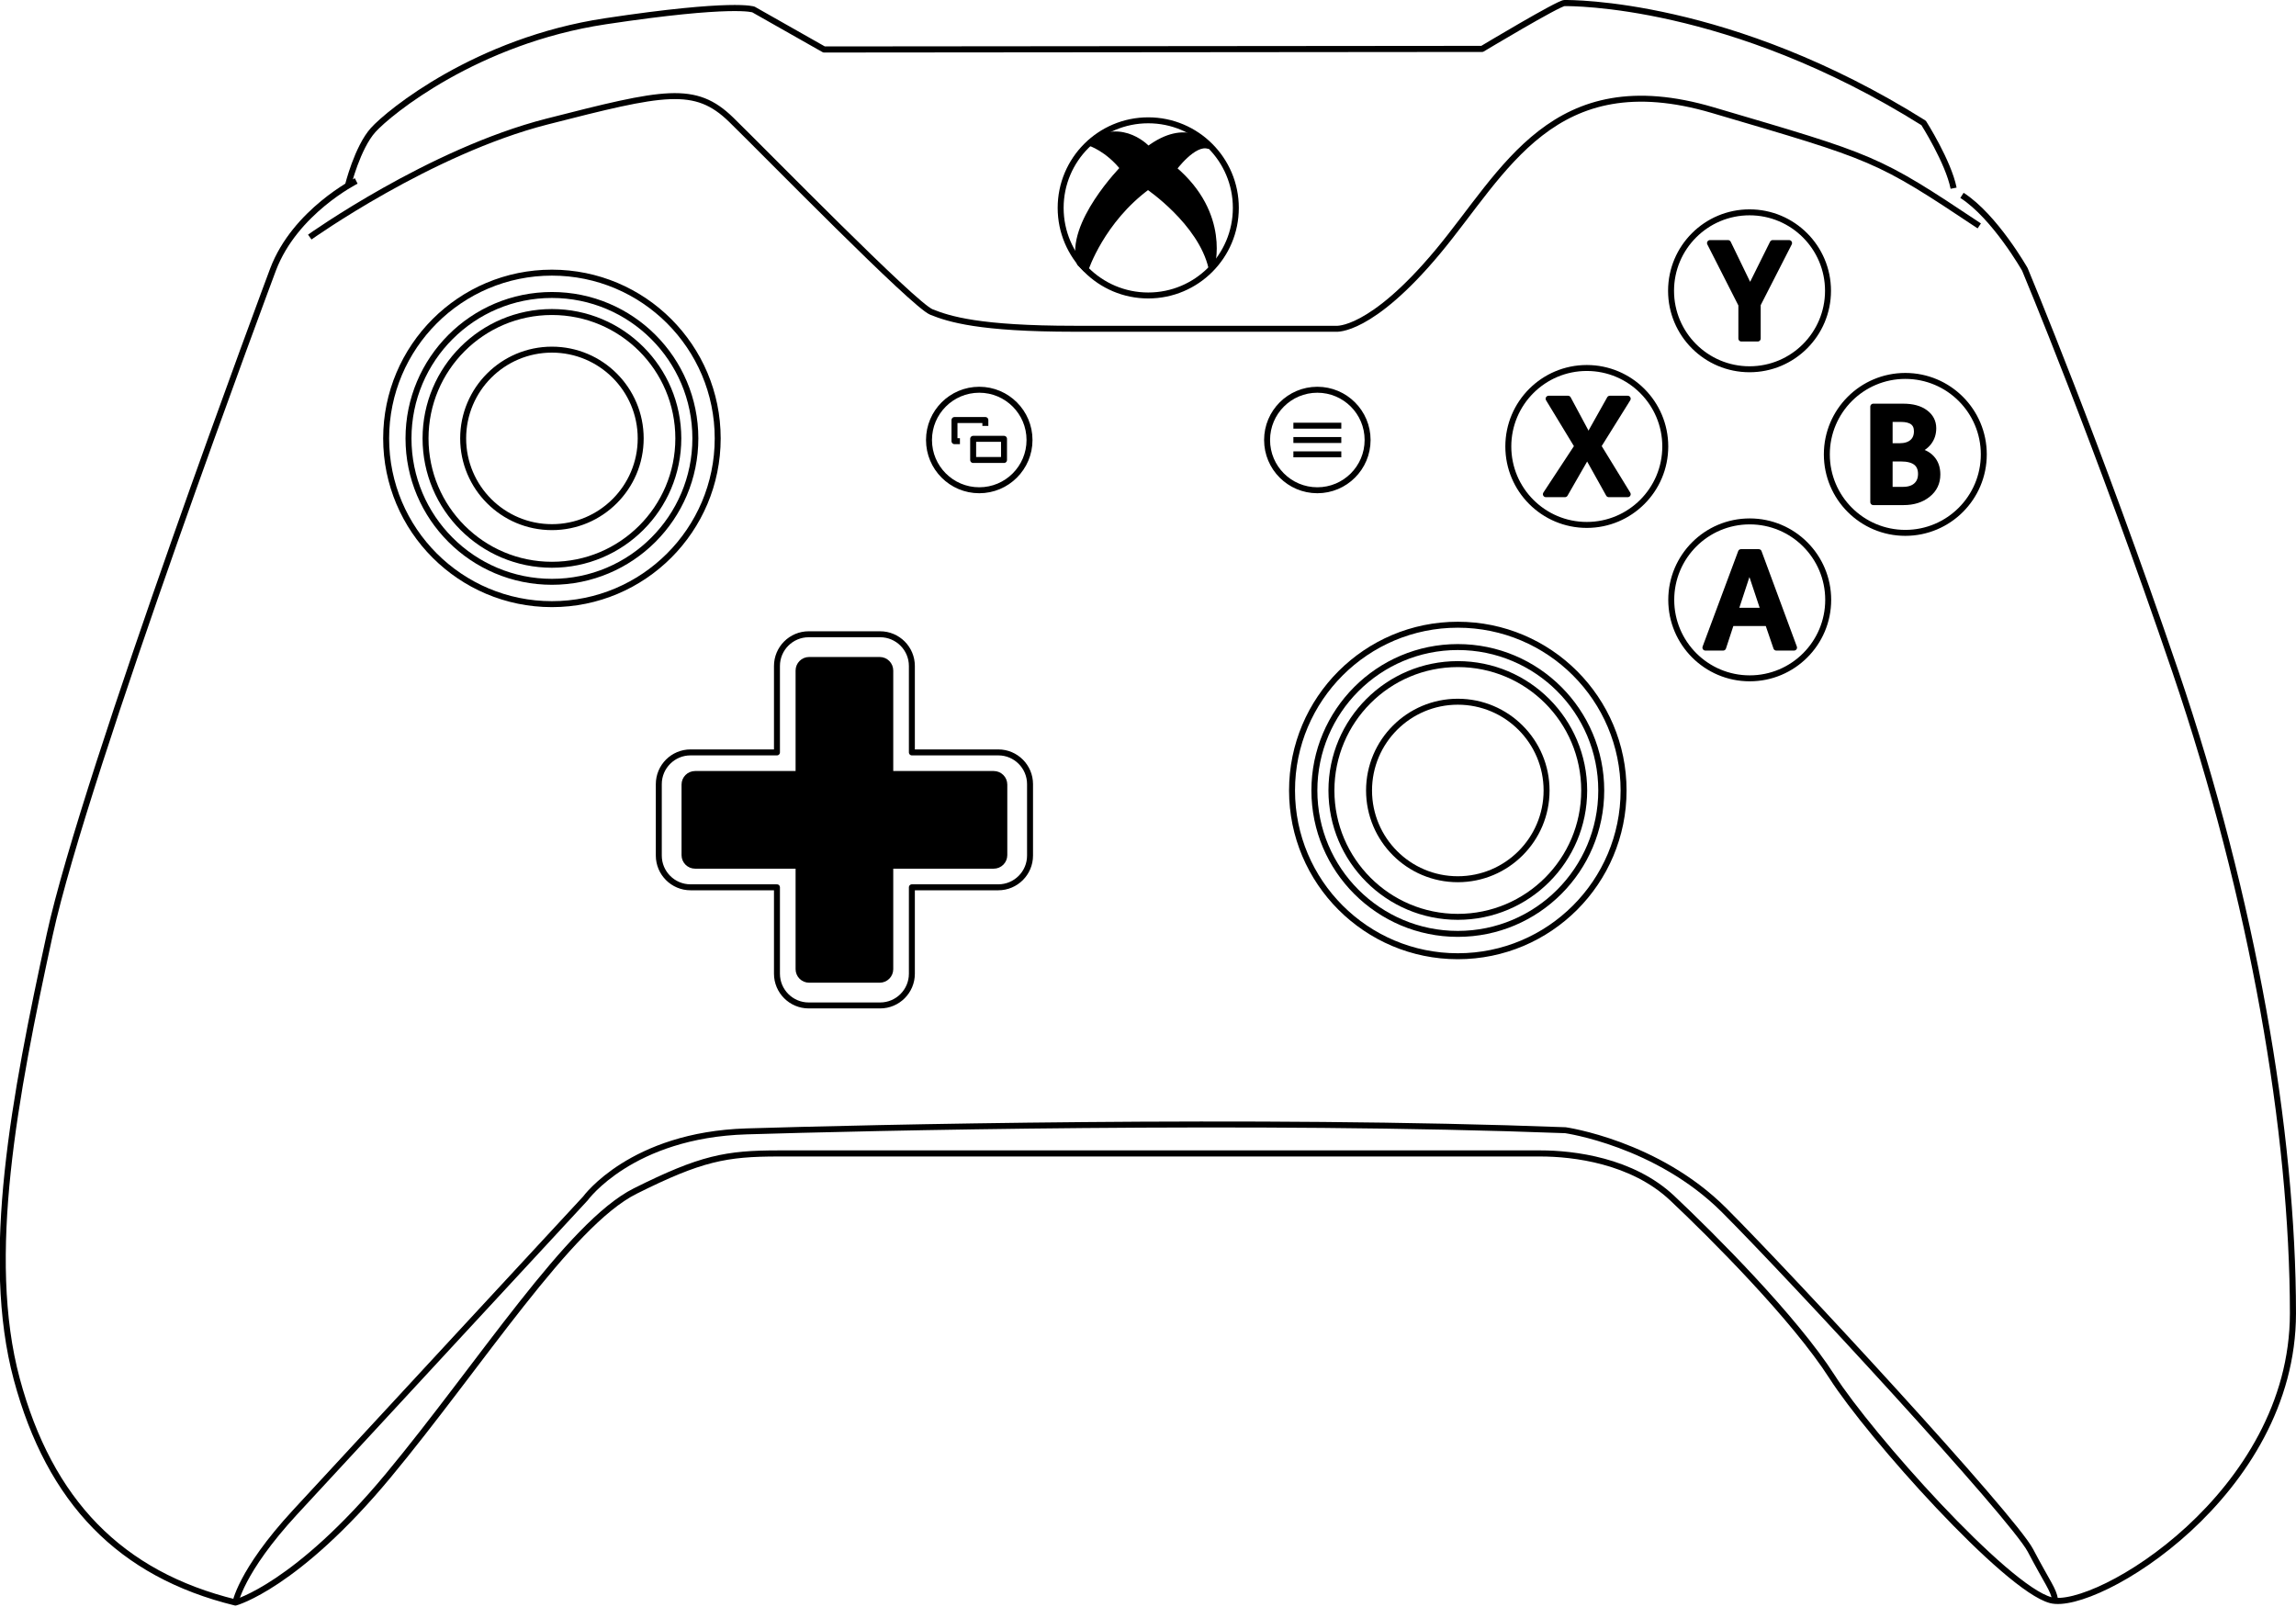 ﻿<?xml version="1.0" encoding="utf-8"?>
<!DOCTYPE svg PUBLIC "-//W3C//DTD SVG 1.1//EN" "http://www.w3.org/Graphics/SVG/1.1/DTD/svg11.dtd">
<svg xmlns="http://www.w3.org/2000/svg" xmlns:xlink="http://www.w3.org/1999/xlink" version="1.1" baseProfile="full" width="385.292" height="269.697" viewBox="0 0 385.29 269.70" enable-background="new 0 0 385.29 269.70" xml:space="preserve">
	<g>
		<path fill="none" stroke-width="1.024" stroke-linejoin="round" stroke="#000000" stroke-opacity="1" d="M 59.774,30.37C 59.774,30.37 49.514,35.5 45.823,45.217C 45.71,45.513 14.255,129.661 8.336,156.888C 2.417,184.115 -2.712,210.947 2.812,231.466C 8.336,251.985 20.174,264.217 39.509,268.953C 39.509,268.953 49.769,266.19 65.158,247.644C 80.547,229.098 95.542,205.423 106.59,199.898C 117.639,194.374 121.837,193.585 130.661,193.585C 139.484,193.585 252.985,193.585 258.509,193.585C 264.034,193.585 273.899,194.769 280.607,201.082C 287.315,207.396 301.126,221.207 307.439,231.071C 313.753,240.936 336.639,266.585 344.136,268.558C 351.634,270.531 384.78,250.801 384.78,220.417C 384.78,190.034 378.072,150.969 365.05,112.693C 352.028,74.417 339.796,45.217 339.796,45.217C 339.796,45.217 334.765,36.339 329.24,32.788"/>
		<path fill="none" stroke-linejoin="round" stroke="#000000" stroke-opacity="1" d="M 51.98,39.788C 51.98,39.788 72.104,25.434 91.784,20.403C 111.465,15.372 116.644,14.188 122.711,20.107C 128.778,26.026 153.341,51.182 156.301,52.366C 159.26,53.549 164.304,55.177 180.272,55.177C 196.24,55.177 224.227,55.177 224.227,55.177C 224.227,55.177 229.991,55.769 241.237,42.303C 252.483,28.838 260.592,10.577 287.405,18.48C 314.681,26.52 314.829,26.372 332.142,37.913"/>
		<g>
			<path fill="#000000" fill-opacity="1" stroke-linejoin="round" stroke="#000000" stroke-opacity="1" d="M 135.781,110.765L 147.619,110.765C 148.6,110.765 149.395,111.56 149.395,112.541L 149.395,129.903L 166.757,129.903C 167.738,129.903 168.533,130.698 168.533,131.679L 168.533,143.517C 168.533,144.497 167.738,145.292 166.757,145.292L 149.395,145.292L 149.395,162.655C 149.395,163.635 148.6,164.43 147.619,164.43L 135.781,164.43C 134.801,164.43 134.006,163.635 134.006,162.655L 134.006,145.292L 116.644,145.292C 115.663,145.292 114.868,144.497 114.868,143.517L 114.868,131.679C 114.868,130.698 115.663,129.903 116.644,129.903L 134.006,129.903L 134.006,112.541C 134.006,111.56 134.801,110.765 135.781,110.765 Z "/>
			<path fill="none" stroke-linejoin="round" stroke="#000000" stroke-opacity="1" d="M 115.879,126.278L 130.38,126.278L 130.38,111.777C 130.38,108.835 132.766,106.45 135.708,106.45L 147.693,106.45C 150.635,106.45 153.02,108.835 153.02,111.777L 153.02,126.278L 167.522,126.278C 170.464,126.278 172.849,128.663 172.849,131.605L 172.849,143.591C 172.849,146.533 170.464,148.918 167.522,148.918L 153.02,148.918L 153.02,163.419C 153.02,166.361 150.635,168.746 147.693,168.746L 135.708,168.746C 132.766,168.746 130.38,166.361 130.38,163.419L 130.38,148.918L 115.879,148.918C 112.937,148.918 110.552,146.533 110.552,143.591L 110.552,131.605C 110.552,128.663 112.937,126.278 115.879,126.278 Z "/>
		</g>
		<g>
			<ellipse fill="none" stroke-linejoin="round" stroke="#000000" stroke-opacity="1" cx="244.635" cy="132.667" rx="24.07" ry="24.07"/>
			<path fill="none" stroke-linejoin="round" stroke="#000000" stroke-opacity="1" d="M 244.635,111.458C 256.349,111.458 265.844,120.953 265.844,132.667C 265.844,144.381 256.349,153.877 244.635,153.877C 232.921,153.877 223.426,144.381 223.426,132.667C 223.426,120.953 232.921,111.458 244.635,111.458 Z "/>
			<path fill="none" stroke-linejoin="round" stroke="#000000" stroke-opacity="1" d="M 244.635,117.771C 252.862,117.771 259.531,124.441 259.531,132.667C 259.531,140.894 252.862,147.563 244.635,147.563C 236.408,147.563 229.739,140.894 229.739,132.667C 229.739,124.441 236.408,117.771 244.635,117.771 Z "/>
			<ellipse fill="none" stroke-linejoin="round" stroke="#000000" stroke-opacity="1" cx="244.634" cy="132.668" rx="27.819" ry="27.819"/>
		</g>
		<g>
			<ellipse fill="none" stroke-linejoin="round" stroke="#000000" stroke-opacity="1" cx="92.617" cy="73.577" rx="24.07" ry="24.07"/>
			<path fill="none" stroke-linejoin="round" stroke="#000000" stroke-opacity="1" d="M 92.617,52.367C 104.331,52.367 113.827,61.863 113.827,73.577C 113.827,85.29 104.331,94.786 92.617,94.786C 80.903,94.786 71.408,85.29 71.408,73.577C 71.408,61.863 80.903,52.367 92.617,52.367 Z "/>
			<path fill="none" stroke-linejoin="round" stroke="#000000" stroke-opacity="1" d="M 92.617,58.681C 100.844,58.681 107.513,65.35 107.513,73.577C 107.513,81.803 100.844,88.472 92.617,88.472C 84.39,88.472 77.721,81.803 77.721,73.577C 77.721,65.35 84.39,58.681 92.617,58.681 Z "/>
			<ellipse fill="none" stroke-linejoin="round" stroke="#000000" stroke-opacity="1" cx="92.616" cy="73.577" rx="27.819" ry="27.819"/>
		</g>
		<path fill="none" stroke-linejoin="round" stroke="#000000" stroke-opacity="1" d="M 39.445,269.197C 39.445,269.197 40.235,263.87 49.508,253.808C 58.781,243.746 98.24,201.13 98.24,201.13C 98.24,201.13 105.935,190.475 125.27,189.884C 144.605,189.292 210.797,187.713 262.686,189.686C 262.686,189.686 278.075,191.857 289.321,203.103C 300.567,214.349 337.764,254.583 340.724,260.206C 343.683,265.829 344.571,266.717 344.867,268.493"/>
		<g>
			<path fill="none" stroke-linejoin="round" stroke="#000000" stroke-opacity="1" d="M 164.328,65.412C 168.986,65.412 172.762,69.188 172.762,73.846C 172.762,78.504 168.986,82.281 164.328,82.281C 159.669,82.281 155.893,78.504 155.893,73.846C 155.893,69.188 159.669,65.412 164.328,65.412 Z "/>
			<g>
				<rect x="163.304" y="73.649" fill="none" stroke-linejoin="round" stroke="#000000" stroke-opacity="1" width="5.179" height="3.552"/>
				<path fill="none" stroke-linejoin="round" stroke="#000000" stroke-opacity="1" d="M 161.084,74.044L 160.172,74.044L 160.172,70.493L 165.351,70.493L 165.351,71.479"/>
			</g>
		</g>
		<g>
			<path fill="none" stroke-linejoin="round" stroke="#000000" stroke-opacity="1" d="M 221.063,65.412C 225.721,65.412 229.497,69.188 229.497,73.846C 229.497,78.505 225.721,82.281 221.063,82.281C 216.405,82.281 212.628,78.505 212.628,73.846C 212.628,69.188 216.405,65.412 221.063,65.412 Z "/>
			<g>
				<line fill="none" stroke-linejoin="round" stroke="#000000" stroke-opacity="1" x1="217.042" y1="71.442" x2="225.084" y2="71.442"/>
				<line fill="none" stroke-linejoin="round" stroke="#000000" stroke-opacity="1" x1="217.042" y1="73.846" x2="225.083" y2="73.846"/>
				<line fill="none" stroke-linejoin="round" stroke="#000000" stroke-opacity="1" x1="217.042" y1="76.251" x2="225.083" y2="76.251"/>
			</g>
		</g>
		<path fill="none" stroke-width="1.024" stroke-linejoin="round" stroke="#000000" stroke-opacity="1" d="M 58.376,31.192C 58.376,31.192 59.955,24.78 62.618,21.82C 65.282,18.861 79.981,6.826 101.585,3.57C 123.189,0.315 126.444,1.597 126.444,1.597L 138.282,8.305C 138.282,8.305 234.119,8.207 248.719,8.207C 248.719,8.207 261.544,0.512 262.53,0.512C 263.516,0.512 290.25,0.216 322.804,20.636C 322.804,20.636 326.947,27.147 327.835,31.586"/>
		<path fill="none" stroke-linejoin="round" stroke="#000000" stroke-opacity="1" d="M 192.686,20.192C 200.804,20.192 207.385,26.773 207.385,34.891C 207.385,43.009 200.804,49.59 192.686,49.59C 184.568,49.59 177.987,43.009 177.987,34.891C 177.987,26.773 184.568,20.192 192.686,20.192 Z "/>
		<path fill="#000000" fill-opacity="1" stroke-linejoin="round" stroke="#000000" stroke-opacity="1" d="M 188.494,28.232C 188.494,28.232 179.221,37.653 181.194,44.164L 182.18,45.15C 182.18,45.15 184.844,37.012 192.637,31.29C 192.637,31.29 201.515,37.258 203.291,44.904C 203.291,44.904 206.053,36.025 196.928,28.331C 196.928,28.331 200.282,23.694 202.798,24.483C 202.798,24.483 199.197,20.143 192.686,25.075C 192.686,25.075 188.395,20.241 182.92,23.99C 182.92,23.99 185.879,24.927 188.494,28.232 Z "/>
		<g>
			<path fill="none" stroke-linejoin="round" stroke="#000000" stroke-opacity="1" d="M 293.59,35.636C 300.863,35.636 306.759,41.532 306.759,48.805C 306.759,56.079 300.863,61.975 293.59,61.975C 286.316,61.975 280.42,56.079 280.42,48.805C 280.42,41.532 286.316,35.636 293.59,35.636 Z "/>
			<g>
				<path fill="#000000" fill-opacity="1" stroke-linejoin="round" stroke="#000000" stroke-opacity="1" d="M 300.226,40.795L 294.963,51.094L 294.963,56.815L 292.217,56.815L 292.217,51.147L 286.953,40.795L 289.982,40.795L 293.304,47.65C 293.344,47.733 293.462,48.042 293.658,48.576L 293.693,48.576C 293.763,48.338 293.889,48.029 294.073,47.65L 297.48,40.795L 300.226,40.795 Z "/>
			</g>
		</g>
		<g>
			<path fill="none" stroke-linejoin="round" stroke="#000000" stroke-opacity="1" d="M 266.28,61.76C 273.553,61.76 279.45,67.656 279.45,74.93C 279.45,82.203 273.553,88.1 266.28,88.1C 259.007,88.1 253.11,82.203 253.11,74.93C 253.11,67.656 259.007,61.76 266.28,61.76 Z "/>
			<g>
				<path fill="#000000" fill-opacity="1" stroke-linejoin="round" stroke="#000000" stroke-opacity="1" d="M 273.146,82.94L 269.97,82.94L 266.691,77.061C 266.596,76.882 266.489,76.63 266.369,76.303L 266.323,76.303C 266.256,76.468 266.145,76.72 265.99,77.061L 262.615,82.94L 259.414,82.94L 264.71,74.887L 259.872,66.92L 263.133,66.92L 266.033,72.327C 266.219,72.684 266.387,73.042 266.537,73.399L 266.57,73.399C 266.786,72.93 266.974,72.558 267.131,72.284L 270.142,66.92L 273.146,66.92L 268.193,74.862L 273.146,82.94 Z "/>
			</g>
		</g>
		<g>
			<ellipse fill="none" stroke-linejoin="round" stroke="#000000" stroke-opacity="1" cx="319.732" cy="76.262" rx="13.17" ry="13.17"/>
			<g>
				<path fill="#000000" fill-opacity="1" stroke-linejoin="round" stroke="#000000" stroke-opacity="1" d="M 314.354,84.271L 314.354,68.252L 319.41,68.252C 320.952,68.252 322.173,68.587 323.073,69.257C 323.973,69.927 324.423,70.799 324.423,71.874C 324.423,72.773 324.17,73.554 323.663,74.218C 323.157,74.882 322.457,75.353 321.563,75.632L 321.563,75.679C 322.64,75.805 323.501,76.216 324.144,76.912C 324.788,77.608 325.11,78.513 325.11,79.626C 325.11,81.009 324.575,82.129 323.504,82.986C 322.434,83.843 321.082,84.271 319.449,84.271L 314.354,84.271 Z M 317.1,70.311L 317.1,74.888L 318.781,74.888C 319.684,74.888 320.393,74.67 320.906,74.232C 321.42,73.795 321.677,73.176 321.677,72.375C 321.677,70.999 320.781,70.311 318.988,70.311L 317.1,70.311 Z M 317.1,76.948L 317.1,82.212L 319.321,82.212C 320.291,82.212 321.041,81.974 321.57,81.498C 322.099,81.023 322.364,80.368 322.364,79.533C 322.364,77.81 321.236,76.948 318.981,76.948L 317.1,76.948 Z "/>
			</g>
		</g>
		<g>
			<path fill="none" stroke-linejoin="round" stroke="#000000" stroke-opacity="1" d="M 293.621,87.508C 300.895,87.508 306.791,93.404 306.791,100.677C 306.791,107.951 300.895,113.847 293.621,113.847C 286.348,113.847 280.452,107.951 280.452,100.677C 280.452,93.404 286.348,87.508 293.621,87.508 Z "/>
			<g>
				<path fill="#000000" fill-opacity="1" stroke-linejoin="round" stroke="#000000" stroke-opacity="1" d="M 301.059,108.687L 298.084,108.687L 296.672,104.568L 290.511,104.568L 289.159,108.687L 286.184,108.687L 292.155,92.668L 295.134,92.668L 301.059,108.687 Z M 295.985,102.508L 293.807,95.968C 293.743,95.758 293.674,95.421 293.6,94.956L 293.554,94.956C 293.489,95.383 293.417,95.72 293.335,95.968L 291.186,102.508L 295.985,102.508 Z "/>
			</g>
		</g>
	</g>
</svg>
